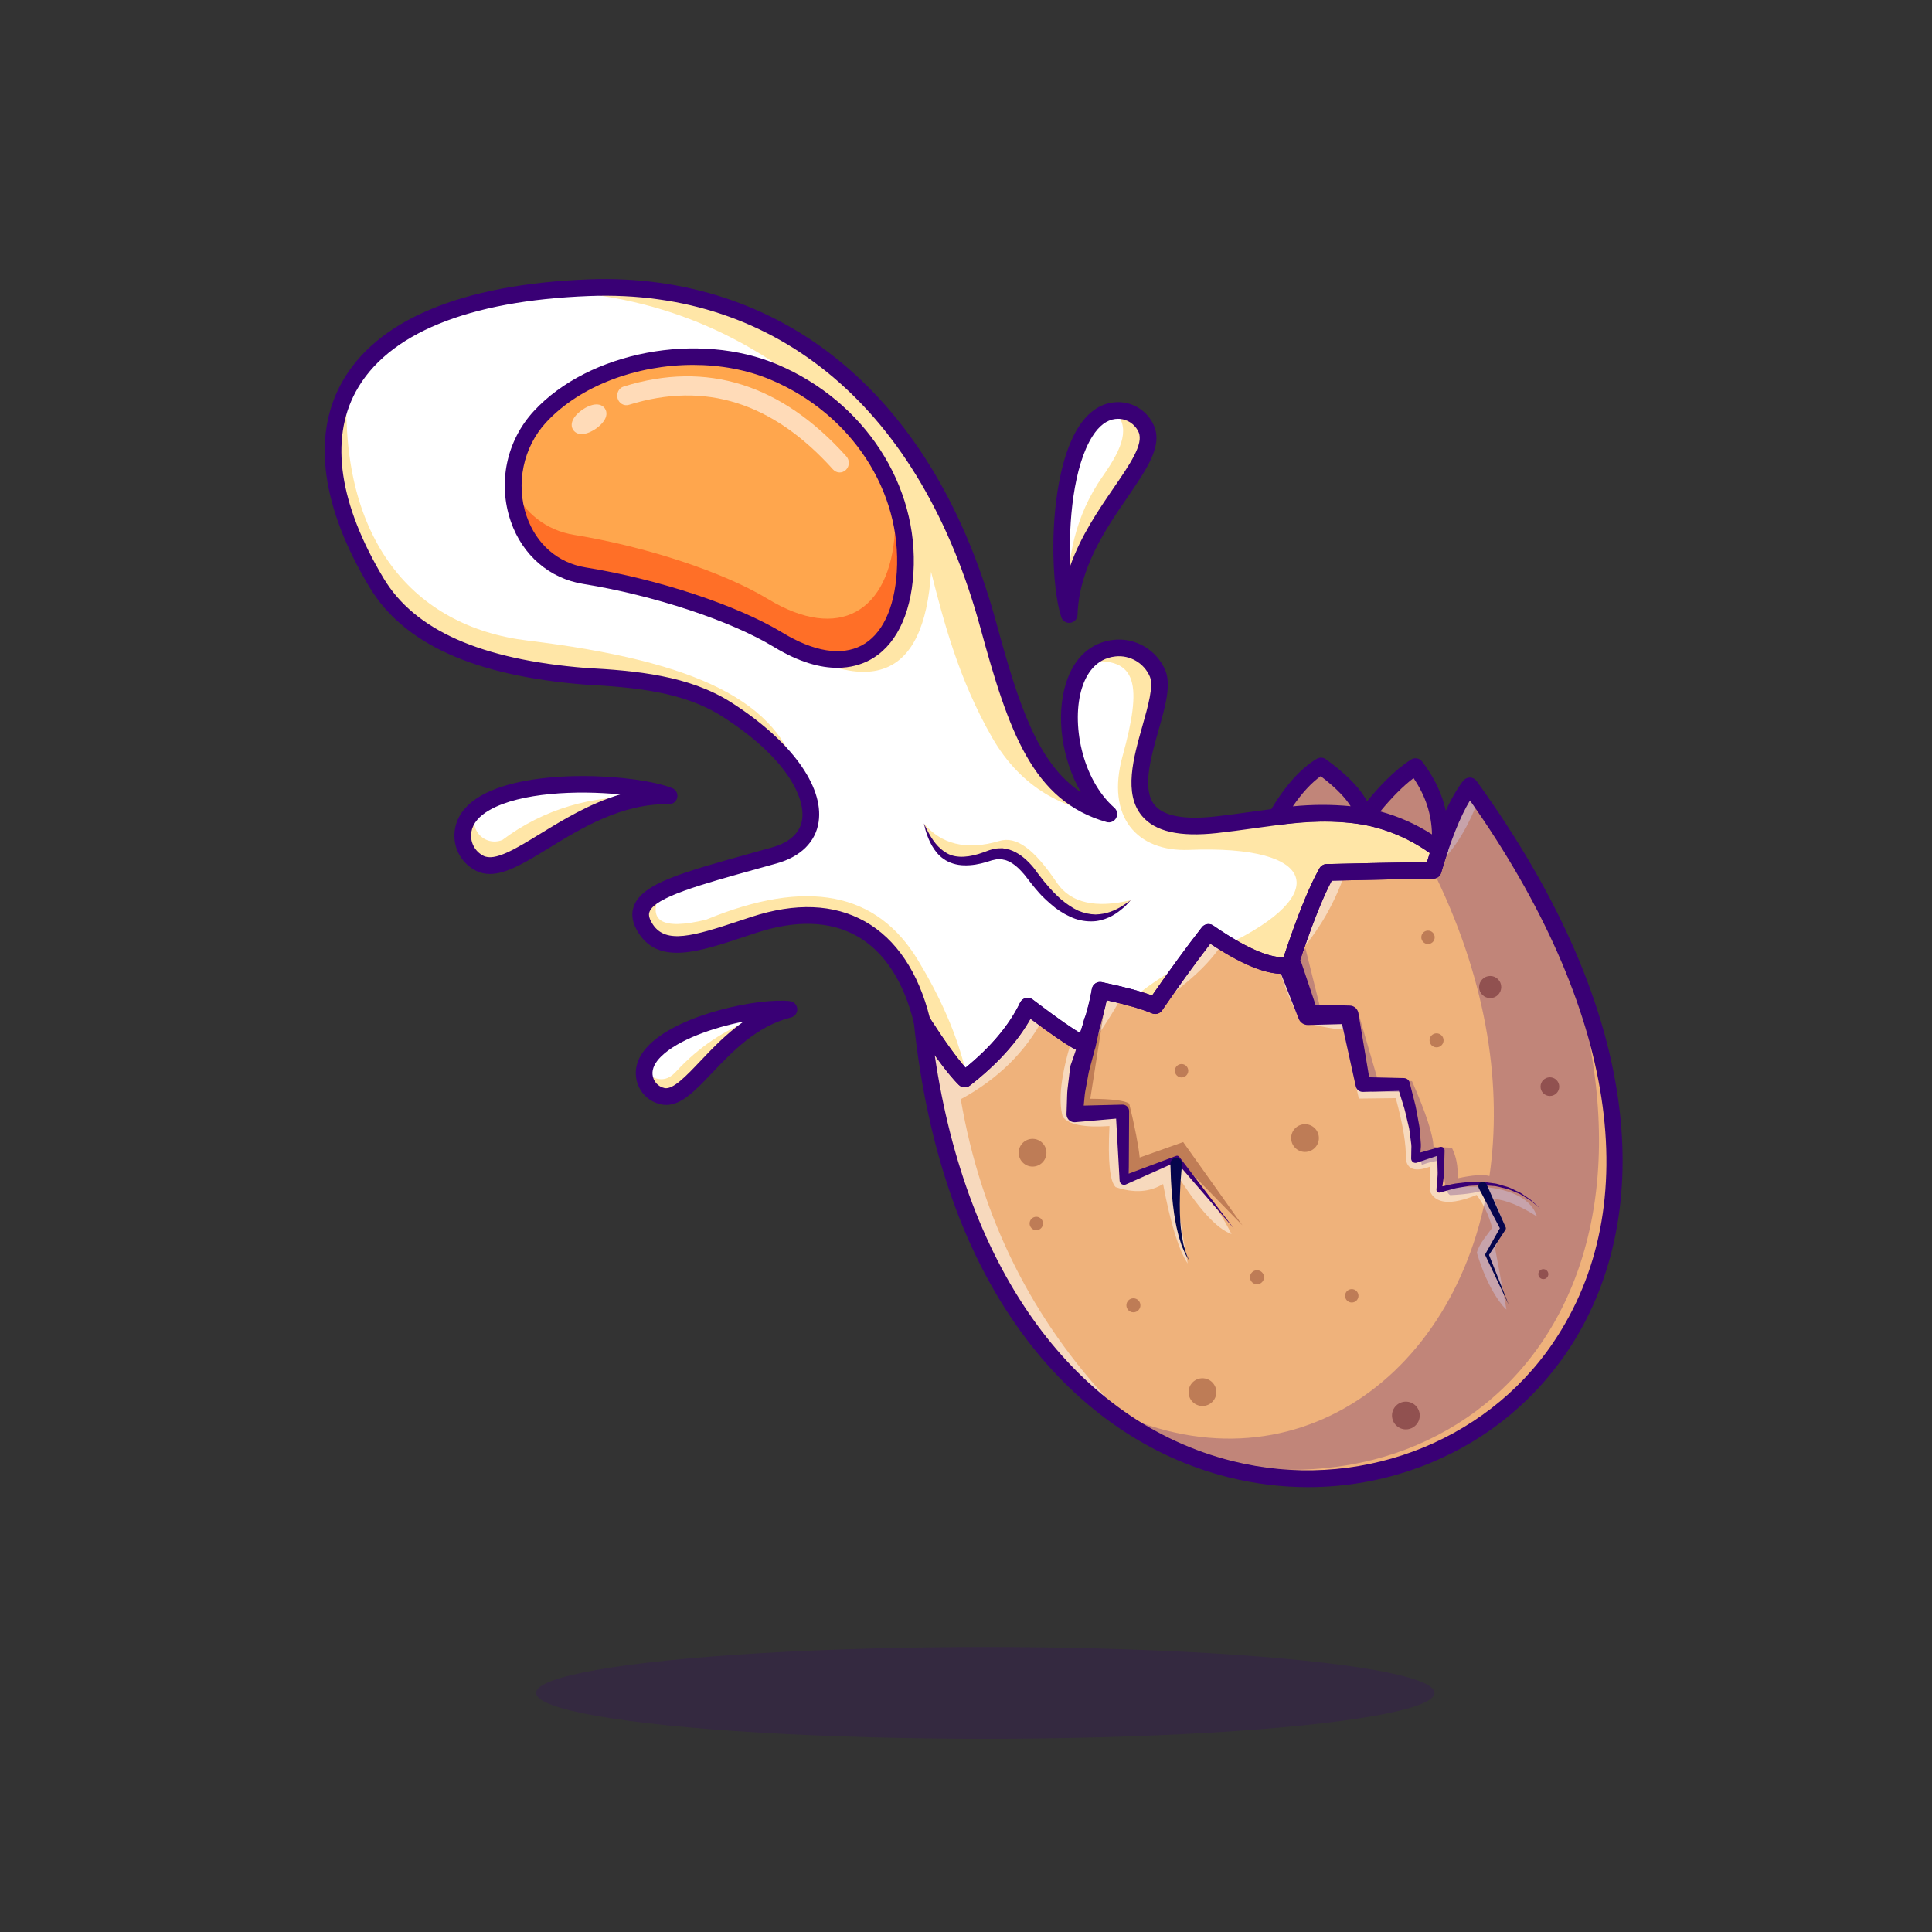 <?xml version="1.0" encoding="utf-8"?>
<!-- Generator: Adobe Illustrator 27.5.0, SVG Export Plug-In . SVG Version: 6.00 Build 0)  -->
<svg version="1.1" id="Layer_1" xmlns="http://www.w3.org/2000/svg" xmlns:xlink="http://www.w3.org/1999/xlink" x="0px" y="0px"
	 viewBox="0 0 4000 4000" style="enable-background:new 0 0 4000 4000;" xml:space="preserve">
<rect x="0" y="0" width="4000" height="4000" fill="#333333" stroke="none"/>
<g>
	<g>
		<!-- <rect style="fill-rule:evenodd;clip-rule:evenodd;fill:#FFCAEC;" width="4000" height="4000"/> -->
	</g>
	<g>
		<g>
			<path style="fill-rule:evenodd;clip-rule:evenodd;fill:#FFFFFF;" d="M1333.819,2226.212c1.896,21.285,17.443,38.869,38.33,43.365
				c59.662,12.902,123.211-145.714,261.243-179.759C1556.076,2081.366,1325.857,2137.586,1333.819,2226.212z"/>
		</g>
		<g>
			<path style="fill-rule:evenodd;clip-rule:evenodd;fill:#FFFFFF;" d="M2306.93,850.336c27.888-3.371,54.699,11.778,66.196,37.371
				c32.851,73.102-153.464,198.068-159.458,384.642C2181.659,1175.363,2190.955,864.339,2306.93,850.336z"/>
		</g>
		<g style="opacity:0.4;">
			<path style="fill-rule:evenodd;clip-rule:evenodd;fill:#FFC022;" d="M2306.93,850.336c27.888-3.371,54.699,11.778,66.196,37.371
				c31.235,69.471-135.505,185.799-157.281,357.339l-4.426,2.412c-3.396-88.159,14.12-179.385,71.651-261.385
				C2326.179,924.586,2340.134,884.007,2306.93,850.336"/>
		</g>
		<g>
			<path style="fill-rule:evenodd;clip-rule:evenodd;fill:#FFFFFF;" d="M958.989,1719.156c-4.779,27.655,8.967,55.215,33.928,68.023
				c71.322,36.572,205.702-143.091,392.346-139.463C1290.032,1610.745,978.962,1604.048,958.989,1719.156z"/>
		</g>
		<g>
			<path style="fill-rule:evenodd;clip-rule:evenodd;fill:#FFFFFF;" d="M2980.446,1759.523
				c-155.149-115.903-302.151-69.402-463.107-51.865c-287,31.283-87.409-233.542-120.658-313.178
				c-14.775-35.381-51.115-56.78-89.212-52.589c-126.513,13.955-118.107,249.442-11.732,343.454
				c-142.503-40.579-191.232-177.091-249.278-390.027c-127.635-468.212-436.739-714.421-826.811-699.694
				c-484.367,18.311-651.834,257.522-440.23,610.552c77.293,128.971,242.018,178.728,432.128,193.973
				c104.572,5.596,209.143,15.242,292.62,68.371c189.451,120.588,228.157,266.372,99.162,302.501
				c-202.775,56.783-313.95,81.556-265.739,153.02c38.893,57.648,119.277,24.749,223.333-9.25
				c184.934-60.411,306.085,24.915,348.184,199.989c37.862,58.773,67.273,98.486,88.205,119.183
				c61.631-47.882,105.066-98.155,130.306-150.816c67.318,51.115,106.797,77.365,118.411,78.698
				c15.127-39.922,25.663-77.106,31.587-111.549c51.374,10.701,89.399,21.308,114.124,31.799
				c38.308-55.917,75.07-106.447,110.309-151.639c76.638,52.848,132.788,75.14,168.473,66.899
				c29.667-90.243,55.143-153.931,76.358-191.069c89.89-2.129,163.344-3.558,220.36-4.309
				C2971.594,1787.037,2975.996,1772.896,2980.446,1759.523z"/>
		</g>
		<g style="opacity:0.4;">
			<path style="fill-rule:evenodd;clip-rule:evenodd;fill:#FFC022;" d="M717.741,809.898
				c-51.769,102.838-33.108,238.132,61.676,396.278c77.293,128.971,242.018,178.728,432.128,193.973
				c104.572,5.596,209.167,15.242,292.62,68.371c71.344,45.403,121.312,94.386,148.989,139.741l0,0
				c-41.608-153.977-204.343-238.858-560.886-282.058C854.135,1297.354,705.659,1116.168,717.741,809.898"/>
		</g>
		<g style="opacity:0.4;">
			<path style="fill-rule:evenodd;clip-rule:evenodd;fill:#FFC022;" d="M1368.591,1845.832
				c-41.025,21.191-53.738,44.514-31.002,78.209c38.869,57.648,119.277,24.749,223.333-9.25
				c184.934-60.411,306.085,24.915,348.184,199.989c37.862,58.773,67.273,98.486,88.205,119.183c2.997-2.34,5.973-4.683,8.876-7.023
				c-1.99-2.132-4.004-4.309-6.16-6.51c-19.295-81.086-54.136-157.492-99.373-232.348c-85.373-141.242-229.96-170.252-438.895-83.92
				C1369.481,1926.404,1338.433,1906.969,1368.591,1845.832"/>
		</g>
		<g style="opacity:0.4;">
			<path style="fill-rule:evenodd;clip-rule:evenodd;fill:#FFC022;" d="M2391.74,2082.093c21.966-32.034,43.413-62.31,64.345-90.852
				C2264.479,2106.818,2374.742,2074.881,2391.74,2082.093 M2980.446,1759.523c-155.149-115.903-302.151-69.402-463.107-51.865
				c-287,31.283-87.409-233.542-120.658-313.178c-14.775-35.381-51.115-56.78-89.212-52.589c-9.061,1.007-17.422,3.184-25.125,6.32
				c-10.771,6.79-21.285,14.096-31.564,22.011l-0.046,0.048c105.929-11.147,113.822,48.515,73.289,195.68
				c-34.256,124.382,28.989,198.023,138.128,193.644c265.621-10.677,295.125,92.42,78.58,195.984
				c57.133,34.63,100.404,48.563,129.791,41.773c29.667-90.243,55.143-153.931,76.358-191.069
				c89.866-2.129,163.344-3.558,220.36-4.309C2971.594,1787.037,2975.996,1772.896,2980.446,1759.523z"/>
		</g>
		<g style="opacity:0.4;">
			<path style="fill-rule:evenodd;clip-rule:evenodd;fill:#FFC022;" d="M958.989,1719.156c-4.779,27.655,8.967,55.215,33.928,68.023
				c64.463,33.038,180.438-110.496,339.919-135.764v-0.021c-104.83-6.745-208.606,24.327-292.526,87.548
				c-19.903,8.454-42.967,0.491-53.457-18.402c-10.42-18.779-5.105-42.358,12.293-54.841
				C977.44,1679.469,962.828,1697.053,958.989,1719.156"/>
		</g>
		<g style="opacity:0.4;">
			<path style="fill-rule:evenodd;clip-rule:evenodd;fill:#FFC022;" d="M1333.819,2226.212c1.896,21.285,17.42,38.869,38.33,43.365
				c48.633,10.514,99.865-92.981,191.959-150.02c-2.834-2.623-5.855-5.27-9.085-7.891
				c-53.107,20.839-107.125,54.462-155.547,107.123c-17.983,19.575-37.582,21.755-65.774,0.775
				C1333.608,2221.765,1333.608,2223.966,1333.819,2226.212"/>
		</g>
		<g style="opacity:0.4;">
			<path style="fill-rule:evenodd;clip-rule:evenodd;fill:#FFC022;" d="M1757.493,877.473
				c77.995,81.978,123.772,191.443,116.443,307.512c-10.49,166.6-116.093,228.744-262.787,139.648
				c-7.354-4.448-15.127-8.898-23.323-13.298c212.049,138.734,325.356,96.259,339.896-127.451
				c25.804,101.692,56.852,221.882,126.513,343.36c59.965,104.55,151.003,150.442,241.503,158.101
				c-142.503-40.579-191.232-177.091-249.278-390.051c-127.635-468.188-436.739-714.397-826.811-699.67
				c-31.636,1.194-61.935,3.326-90.852,6.392c224.505,6.745,422.223,87.363,593.176,241.903
				C1734.43,854.479,1746.301,865.696,1757.493,877.473"/>
		</g>
		<g style="opacity:0.4;">
			<path style="fill-rule:evenodd;clip-rule:evenodd;fill:#FFC022;" d="M2068.774,1741.191
				c-68.747,20.651-121.523,5.62-155.897-36.246c25.03,77.175,67.855,92.254,137.492,65.889
				c33.11-12.526,64.556,9.483,88.603,44.137c70.224,94.41,137.612,110.662,202.192,48.705
				c-70.925,17.093-124.17,6.697-152.996-35.99C2141.08,1757.886,2104.577,1730.442,2068.774,1741.191"/>
		</g>
		<g>
			<path style="fill-rule:evenodd;clip-rule:evenodd;fill:#EFB27B;" d="M2967.239,1801.975
				c23.836-81.719,49.101-140.022,75.794-174.935c1043.194,1445.724-963.488,2111.841-1133.928,487.739
				c37.862,58.773,67.273,98.486,88.205,119.183c61.631-47.882,105.066-98.155,130.306-150.816
				c67.318,51.115,106.797,77.365,118.411,78.698c15.127-39.922,25.663-77.106,31.587-111.549
				c51.374,10.701,89.399,21.308,114.124,31.799c38.308-55.917,75.07-106.447,110.309-151.639
				c76.638,52.848,132.788,75.14,168.473,66.899c29.667-90.243,55.143-153.931,76.358-191.069
				C2836.77,1804.155,2910.224,1802.725,2967.239,1801.975z"/>
		</g>
		<g style="opacity:0.5;">
			<path style="fill-rule:evenodd;clip-rule:evenodd;fill:#FFFFFF;" d="M2672.934,1990.047
				c28.636-86.402,53.292-147.632,73.946-183.763l39.102-0.914h-0.163C2759.875,1879.409,2722.246,1940.944,2672.934,1990.047
				 M2664.223,1998.453h0.024l0,0H2664.223z M2231.908,2156.084l0.187,0.094l0.117,0.07l0.304,0.141l0.304,0.163l0.281,0.166
				l0.166,0.094l0.139,0.046l0.281,0.165l0.283,0.139l0.281,0.141l0.139,0.094l0.141,0.07l0.281,0.142l0.281,0.139l0.283,0.142
				l0.115,0.07l0.142,0.072l0.281,0.115l0.259,0.141l0.257,0.141l0.117,0.046l0.139,0.07l0.259,0.117l0.257,0.117l0.259,0.118
				l0.093,0.045l0.163,0.072l0.235,0.117l0.257,0.115l0.235,0.118l0.093,0.048l0.141,0.045l0.257,0.118l0.468,0.211l0.072,0.024
				l0.374,0.163l0.233,0.094l0.211,0.094l0.072,0.024l0.139,0.07l0.235,0.072l0.211,0.094l0.211,0.069l0.046,0.024l0.165,0.07
				l0.209,0.07l0.189,0.072l0.208,0.07l0.048,0.024l0.163,0.046l0.187,0.069l0.189,0.072l0.187,0.07l0.022,0.024l0.165,0.046
				l0.187,0.048l0.187,0.07l0.187,0.048h0.024l0.141,0.045l0.163,0.048l0.187,0.045l0.163,0.048h0.024l0.141,0.045l0.163,0.048
				l0.165,0.045l0.163,0.024l0,0l0.163,0.024l0.141,0.045l0.163,0.024l0.142,0.024l0,0l0.163,0.024l0.117,0.024l0.142,0.021
				l0.163,0.024c15.127-39.946,25.663-77.13,31.587-111.549c51.374,10.677,89.399,21.284,114.124,31.775l0,0
				c65.657-43.929,111.41-85.958,137.26-126.07l26.811,8.406c-16.623-9.411-34.561-20.745-53.762-33.976
				c-35.239,45.192-72.001,95.722-110.309,151.639c-0.281-0.048-27.324-3.911-74.739-8.922
				c-19.107,33.858-40.51,66.335-64.182,97.383c-2.741-1.218-5.479-2.506-8.243-3.839c-13.439,46.736-17.748,93.216-12.878,139.367
				c0,0,30.698-1.734,92.139-5.198c-2.153,47.861,2.319,94.082,13.418,138.617c24.632-9.975,55.236-22.666,91.811-38.049
				c52.496,46.221,92.701,97.383,120.612,153.509c-30.535-10.84-68.56-52.589-114.081-125.223
				c-3.769,17.889,4.028,79.961,23.392,186.221c-18.474-27.583-35.474-82.446-50.973-164.586
				c-27.701,17.048-60.413,19.201-98.11,6.464c-12.199-11.427-16.508-53.599-12.902-126.513
				c-52.263,3.558-84.529-2.88-96.822-19.364c-9.718-34.374-3.395-87.55,18.918-159.458c-19.036-11.871-38.634-26.835-58.818-44.887
				c-37.184,70.339-94.223,126.396-171.166,168.193c42.008,244.898,147.189,456.175,315.544,633.824
				c-6.977,0.47-13.979,0.726-21.025,0.82c-185.801-146.58-333.481-404.545-374.528-795.672
				c37.862,58.773,67.273,98.486,88.205,119.183c61.631-47.882,105.066-98.155,130.306-150.816
				c50.179,38.097,84.882,62.379,104.104,72.821L2231.908,2156.084z M2968.385,1798.067
				c23.486-79.683,48.376-136.675,74.648-171.027c6.51,9.039,12.365,17.868,18.64,26.835
				C3037.555,1718.431,3006.459,1766.503,2968.385,1798.067z"/>
		</g>
		<g>
			<path style="fill:#390075;" d="M2708.384,3078.961c-55.207,0-110.715-6.836-165.5-20.566
				c-162.702-40.771-307.239-139.697-417.986-286.074c-126.46-167.148-204.839-387.773-232.961-655.742
				c-0.833-7.949,3.899-15.435,11.438-18.086c7.539-2.661,15.915,0.215,20.247,6.934c30.957,48.062,56.248,83.311,75.396,105.112
				c52.778-43.091,90.769-88.403,113.032-134.854c2.244-4.678,6.47-8.101,11.511-9.321c5.042-1.206,10.364-0.103,14.497,3.032
				c56.133,42.622,84.167,61.216,98.052,69.307c11.406-32.417,19.631-63.071,24.492-91.333c0.793-4.619,3.43-8.711,7.302-11.348
				c3.87-2.637,8.65-3.589,13.232-2.627c44.6,9.292,78.877,18.374,104.15,27.617c35.588-51.543,70.254-98.989,103.149-141.172
				c5.623-7.212,15.889-8.774,23.413-3.599c78.452,54.097,121.836,66.465,145.664,65.469
				c28.45-85.498,53.455-147.363,74.377-183.989c3-5.254,8.533-8.55,14.583-8.696c82.485-1.953,152.312-3.34,207.829-4.136
				c23.555-78.037,48.137-133.174,75.02-168.335c3.32-4.336,8.521-6.616,13.953-6.772c5.461,0.073,10.564,2.729,13.76,7.158
				c171.931,238.271,271.668,468.452,296.438,684.15c21.651,188.501-16.143,360.786-109.29,498.218
				c-74.634,110.117-181.028,192.842-307.68,239.224C2863.049,3065.43,2786.021,3078.956,2708.384,3078.961z M1935.259,2184.571
				c65.562,447.52,292.61,759.287,616.018,840.332c254.771,63.838,521.75-34.595,664.324-244.966
				c193.374-285.313,130.442-693.491-172.188-1122.642c-20.576,34.131-40.569,84.263-59.602,149.512
				c-2.124,7.285-8.757,12.329-16.345,12.427c-55.161,0.727-125.852,2.099-210.251,4.077
				c-19.702,37.104-43.32,97.383-70.293,179.433c-1.885,5.737-6.631,10.073-12.517,11.431
				c-38.723,8.936-93.965-10.815-168.621-60.347c-31.921,41.514-65.442,87.871-99.802,138.018
				c-4.644,6.782-13.418,9.351-20.981,6.138c-20.835-8.838-52.327-17.939-93.755-27.109c-6.401,30.415-16.152,62.983-29.075,97.085
				c-2.8,7.388-10.291,11.929-18.11,11.035c-7.304-0.84-20.547-2.354-110.569-69.795c-27.16,48.208-69.319,94.678-125.591,138.394
				c-6.843,5.308-16.57,4.731-22.729-1.357C1971.536,2232.755,1955.034,2212.379,1935.259,2184.571z M2967.239,1801.974h0.049
				H2967.239z"/>
		</g>
		<g style="opacity:0.3;">
			<path style="fill-rule:evenodd;clip-rule:evenodd;fill:#4F0000;" d="M2238.909,2300.345
				c5.925-117.941,21.963-189.475,48.096-214.6c-19.786,126.067-29.691,189.101-29.691,189.101
				c45.895,0.398,72.775,3.841,80.688,10.327c11.684,48.189,18.896,85.301,21.613,111.338
				c60.012-21.306,90.032-31.962,90.032-31.962c81.765,114.875,122.624,172.336,122.624,172.336
				c-90.219-92.185-135.315-138.267-135.315-138.267c-65.985,23.766-98.954,35.639-98.954,35.639
				c-9.435-88.931-14.166-133.373-14.166-133.373C2280.565,2301.352,2252.257,2301.189,2238.909,2300.345"/>
		</g>
		<g style="opacity:0.5;">
			<path style="fill-rule:evenodd;clip-rule:evenodd;fill:#FFFFFF;" d="M2646.59,1998.616c8.804,0.82,16.767,0.374,23.932-1.264
				l0.679-2.084c3.63,18.707,15.993,53.949,37.042,105.742c28.708-2.551,57.696-0.024,86.965,7.634
				c4.565,23.531,13.041,67.107,25.406,130.75c-5.34,11.404,23.109,13.324,85.325,5.759c11.543,26.694,19.832,77.811,24.819,153.3
				c0,0,15.664-3.886,46.947-11.684c4.987,24.891,7.984,49.803,8.991,74.766c15.36-3.748,43.341-5.222,83.92-4.402
				c62.801,5.901,100.006,26.459,111.597,61.674c-33.928-22.081-63.806-34.326-89.586-36.738c0,0,7.212,17.35,21.682,52.028
				c0,0-6.323,16.743-18.92,50.225c0,0,7.867,42.265,23.555,126.818c-3.676-1.616-37.464-37.323-61.3-117.45
				c4.613-19.107,22.454-37.63,31.633-51.654c-6.414-25.125-17.069-47.837-31.962-68.093c-53.527,21.8-86.028,18.779-97.453-9.037
				c1.499-10.279,1.921-26.857,1.288-49.688c-31.4,11.802-48.307,6.112-50.671-17.093c1.194-27.511-5.69-69.028-20.651-124.569
				c0,0-25.476,0.329-76.475,0.962c0,0-10.84-47.861-32.571-143.606c-13.159,0.865-41.984-4.309-86.495-15.501
				c-20.606-35.942-36.505-74.881-47.698-116.771V1998.616z"/>
		</g>
		<g>
			<path style="fill:#390075;" d="M1997.314,2251.226c-4.411,0-8.801-1.685-12.143-4.99
				c-22.092-21.846-51.719-61.787-90.579-122.109c-1.05-1.631-1.816-3.428-2.271-5.313
				c-20.854-86.724-61.885-149.331-118.657-181.05c-55.686-31.118-125.456-33.32-207.383-6.563
				c-8.394,2.739-16.633,5.479-24.709,8.159c-94.028,31.206-175.225,58.169-218.296-5.669
				c-13.838-20.513-17.539-39.912-10.996-57.661c17.261-46.826,98.782-69.478,246.775-110.596
				c12.778-3.55,25.991-7.222,39.617-11.04c25.454-7.129,56.885-22.954,62.048-57.866c6.731-45.488-32.661-128.686-165.825-213.442
				c-79.983-50.908-180.107-60.127-284.273-65.698c-229.704-18.413-375.447-84.59-446.013-202.334
				c-98.352-164.092-118.591-309.419-58.528-420.273c71.292-131.587,248.655-206.416,512.915-216.406
				c197.8-7.412,378.848,52.256,523.518,172.729c148.921,124.009,256.787,305.581,320.601,539.673
				c45.854,168.218,85.569,290.439,174.695,349.458c-38.811-67.163-52.756-156.563-30.566-226.567
				c16.541-52.183,51.462-83.765,98.333-88.936c45.417-5.005,89.436,20.952,107.036,63.1c12.607,30.195,0.271,73.745-14.014,124.18
				c-16.345,57.705-34.871,123.115-7.656,155.313c18.865,22.329,60.755,30.112,124.526,23.169
				c25.332-2.759,50.728-6.299,75.286-9.727c135.684-18.921,263.853-36.802,400.024,64.927c5.959,4.448,8.398,12.222,6.048,19.277
				c-4.378,13.159-8.758,27.231-13.015,41.836c-2.124,7.285-8.757,12.329-16.345,12.427c-55.161,0.727-125.852,2.099-210.251,4.077
				c-19.702,37.104-43.32,97.383-70.293,179.433c-1.885,5.737-6.631,10.073-12.517,11.431c-38.698,8.94-93.96-10.815-168.621-60.347
				c-31.921,41.514-65.442,87.871-99.802,138.018c-4.641,6.777-13.418,9.351-20.981,6.138
				c-20.835-8.838-52.327-17.939-93.755-27.109c-6.401,30.415-16.152,62.983-29.075,97.085c-2.798,7.388-10.276,11.895-18.11,11.035
				c-7.304-0.84-20.547-2.354-110.569-69.795c-27.163,48.208-69.319,94.678-125.591,138.394
				C2004.771,2250.025,2001.035,2251.226,1997.314,2251.226z M1925.191,2107.862c30.244,46.816,55.002,81.245,73.826,102.676
				c52.778-43.091,90.769-88.403,113.035-134.854c2.241-4.678,6.468-8.101,11.509-9.321c5.042-1.206,10.364-0.103,14.497,3.032
				c56.133,42.622,84.165,61.216,98.052,69.307c11.406-32.417,19.631-63.071,24.492-91.333c0.793-4.619,3.43-8.711,7.302-11.348
				c3.87-2.637,8.65-3.589,13.232-2.627c44.6,9.292,78.877,18.374,104.15,27.617c35.588-51.543,70.254-98.989,103.149-141.172
				c5.623-7.212,15.889-8.774,23.413-3.599c78.455,54.097,121.836,66.465,145.664,65.469
				c28.45-85.498,53.457-147.363,74.377-183.989c3-5.254,8.533-8.55,14.583-8.696c82.485-1.953,152.312-3.34,207.832-4.136
				c1.929-6.387,3.875-12.651,5.83-18.765c-121.297-85.098-239.58-68.604-364.612-51.157c-24.81,3.457-50.466,7.036-76.313,9.854
				c-76.936,8.374-127.524-3.13-154.636-35.205c-39.07-46.226-17.886-121.021,0.806-187.012
				c11.472-40.508,23.337-82.392,15.374-101.47c-11.741-28.11-41.116-45.425-71.396-42.085c-41.604,4.59-60.596,37.91-69.199,65.054
				c-22.61,71.328-1.079,188.13,67.014,248.31c6.04,5.337,7.581,14.146,3.711,21.221c-3.867,7.07-12.114,10.542-19.873,8.315
				c-152.915-43.545-202.702-187.475-261.203-402.09C1906.76,848.492,1611.646,598.077,1220.3,612.877
				c-251.389,9.502-418.706,78.091-483.862,198.35c-53.926,99.531-33.943,233.037,57.786,386.074
				c64.419,107.49,201.377,168.213,418.701,185.64c104.138,5.566,213.535,15.659,300.51,71.016
				c122.937,78.252,192.461,173.135,181.441,247.627c-6.143,41.524-37.002,72.09-86.892,86.065
				c-13.65,3.818-26.885,7.5-39.685,11.055c-118.711,32.983-212.478,59.038-223.623,89.272c-0.925,2.51-3.743,10.151,7.224,26.411
				c27.104,40.176,82.761,24.092,178.794-7.793c8.128-2.7,16.419-5.454,24.866-8.213c91.458-29.868,170.505-26.763,234.946,9.243
				C1855.256,1943.8,1901.79,2013.009,1925.191,2107.862z"/>
		</g>
		<g>
			<path style="fill:#390075;" d="M2213.657,1289.615c-7.349,0-14.021-4.702-16.382-11.855
				c-25.085-76.001-27.383-294.268,35.408-393.11c19.512-30.713,43.794-48.022,72.178-51.45
				c35.547-4.302,69.331,14.761,84.011,47.432c18.823,41.885-13.491,89.004-54.407,148.662
				c-44.739,65.234-100.42,146.421-103.54,243.613c-0.271,8.364-6.504,15.332-14.79,16.528
				C2215.305,1289.557,2214.478,1289.615,2213.657,1289.615z M2314.741,867.13c-1.899,0-3.813,0.112-5.74,0.347c0,0-0.003,0-0.005,0
				c-17.607,2.124-33.477,14.131-47.17,35.689c-39.151,61.631-50.218,178.696-45.84,267.944
				c21.975-62.148,58.547-115.479,90.005-161.348c33.411-48.711,62.263-90.781,51.387-114.98
				C2349.722,877.74,2333.042,867.13,2314.741,867.13z M2306.929,850.338h0.049H2306.929z"/>
		</g>
		<g>
			<path style="fill:#390075;" d="M1014.304,1809.459c-10.205,0-19.939-2.139-29.265-6.919
				c-31.853-16.343-49.158-51.035-43.062-86.323c0-0.005,0.003-0.01,0.003-0.01c4.888-28.179,23.438-51.543,55.134-69.453
				c101.958-57.617,319.802-44.092,394.397-15.132c7.805,3.032,12.31,11.226,10.688,19.438c-1.599,8.101-8.706,13.921-16.931,13.921
				c-0.115,0-0.227-0.005-0.339-0.005c-97.434-1.787-181.182,49.546-248.628,90.874
				C1088.699,1785.02,1048.814,1809.459,1014.304,1809.459z M976.001,1722.095c-3.513,20.327,6.453,40.313,24.797,49.722
				c23.599,12.124,67.1-14.546,117.463-45.405c47.422-29.058,102.568-62.842,165.767-81.592
				c-88.909-8.97-206.353-3.935-269.929,31.992C991.858,1689.381,979.038,1704.615,976.001,1722.095L976.001,1722.095z"/>
		</g>
		<g>
			<path style="fill:#390075;" d="M1379.514,2287.642c-3.623,0-7.288-0.386-11.016-1.191c-28.435-6.118-49.292-29.712-51.875-58.706
				c-2.061-22.969,7.393-44.912,28.093-65.22c65.562-64.307,227.683-96.748,290.552-89.868c8.325,0.913,14.795,7.661,15.352,16.016
				c0.554,8.354-4.963,15.903-13.093,17.91c-70.732,17.441-121.919,71.309-163.047,114.585
				C1439.607,2257.867,1411.309,2287.637,1379.514,2287.642z M1539.419,2115.103c-62.637,12.383-135.102,37.329-170.525,72.07
				c-12.959,12.715-18.974,25.327-17.881,37.495c0,0,0,0.005,0,0.01c1.233,13.838,11.187,25.098,24.766,28.018
				c17.49,3.789,44.788-24.917,73.672-55.313C1474.92,2170.582,1503.972,2140.01,1539.419,2115.103z"/>
		</g>
		<g>
			<path style="fill-rule:evenodd;clip-rule:evenodd;fill:#BE7C56;" d="M2489.545,2853.529c15.878,0,28.732,12.854,28.732,28.729
				c0,15.854-12.854,28.708-28.732,28.708c-15.851,0-28.706-12.854-28.706-28.708
				C2460.839,2866.383,2473.694,2853.529,2489.545,2853.529"/>
		</g>
		<g>
			<path style="fill-rule:evenodd;clip-rule:evenodd;fill:#AF6C44;" d="M2910.692,2901.951c15.851,0,28.729,12.856,28.729,28.708
				c0,15.875-12.878,28.729-28.729,28.729c-15.851,0-28.729-12.854-28.729-28.729
				C2881.962,2914.808,2894.841,2901.951,2910.692,2901.951"/>
		</g>
		<g>
			<path style="fill-rule:evenodd;clip-rule:evenodd;fill:#BE7C56;" d="M2701.898,2327.53c15.851,0,28.708,12.854,28.708,28.729
				c0,15.854-12.857,28.708-28.708,28.708c-15.851,0-28.732-12.854-28.732-28.708
				C2673.167,2340.385,2686.047,2327.53,2701.898,2327.53"/>
		</g>
		<g>
			<path style="fill-rule:evenodd;clip-rule:evenodd;fill:#AF6C44;" d="M3208.86,2230.404c10.701,0,19.366,8.663,19.366,19.364
				c0,10.677-8.665,19.364-19.366,19.364c-10.677,0-19.364-8.687-19.364-19.364
				C3189.496,2239.067,3198.183,2230.404,3208.86,2230.404"/>
		</g>
		<g>
			<path style="fill-rule:evenodd;clip-rule:evenodd;fill:#BE7C56;" d="M2137.802,2357.852c15.875,0,28.732,12.878,28.732,28.732
				c0,15.875-12.857,28.729-28.732,28.729c-15.851,0-28.706-12.854-28.706-28.729
				C2109.097,2370.73,2121.951,2357.852,2137.802,2357.852"/>
		</g>
		<g>
			<path style="fill-rule:evenodd;clip-rule:evenodd;fill:#BE7C56;" d="M2145.554,2519.206c7.656,0,13.885,6.229,13.885,13.885
				c0,7.658-6.229,13.885-13.885,13.885c-7.658,0-13.885-6.227-13.885-13.885
				C2131.669,2525.435,2137.896,2519.206,2145.554,2519.206"/>
		</g>
		<g>
			<path style="fill-rule:evenodd;clip-rule:evenodd;fill:#BE7C56;" d="M2956.514,1926.733c7.658,0,13.864,6.205,13.864,13.885
				c0,7.656-6.205,13.861-13.864,13.861c-7.656,0-13.885-6.205-13.885-13.861
				C2942.629,1932.938,2948.858,1926.733,2956.514,1926.733"/>
		</g>
		<g>
			<path style="fill-rule:evenodd;clip-rule:evenodd;fill:#BE7C56;" d="M2446.297,2202.962c7.68,0,13.885,6.227,13.885,13.885
				c0,7.656-6.206,13.861-13.885,13.861c-7.656,0-13.861-6.205-13.861-13.861
				C2432.436,2209.189,2438.641,2202.962,2446.297,2202.962"/>
		</g>
		<g>
			<path style="fill-rule:evenodd;clip-rule:evenodd;fill:#BE7C56;" d="M2798.721,2668.97c7.656,0,13.861,6.205,13.861,13.861
				c0,7.658-6.205,13.885-13.861,13.885c-7.68,0-13.885-6.227-13.885-13.885C2784.835,2675.175,2791.041,2668.97,2798.721,2668.97"
				/>
		</g>
		<g>
			<path style="fill-rule:evenodd;clip-rule:evenodd;fill:#AF6C44;" d="M3195.303,2627.619c5.714,0,10.351,4.637,10.351,10.351
				c0,5.735-4.637,10.373-10.351,10.373c-5.714,0-10.349-4.637-10.349-10.373
				C3184.954,2632.256,3189.589,2627.619,3195.303,2627.619"/>
		</g>
		<g>
			<path style="fill-rule:evenodd;clip-rule:evenodd;fill:#AF6C44;" d="M3085.274,2020.651c12.646,0,22.901,10.255,22.901,22.898
				c0,12.646-10.255,22.925-22.901,22.925c-12.667,0-22.922-10.279-22.922-22.925
				C3062.352,2030.906,3072.607,2020.651,3085.274,2020.651"/>
		</g>
		<g>
			<path style="fill-rule:evenodd;clip-rule:evenodd;fill:#BE7C56;" d="M2346.595,2688.008c8.008,0,14.518,6.486,14.518,14.516
				c0,8.009-6.51,14.518-14.518,14.518c-8.03,0-14.516-6.51-14.516-14.518C2332.08,2694.493,2338.565,2688.008,2346.595,2688.008"/>
		</g>
		<g>
			<path style="fill-rule:evenodd;clip-rule:evenodd;fill:#BE7C56;" d="M2602.501,2629.889c8.008,0,14.516,6.51,14.516,14.542
				c0,8.008-6.508,14.518-14.516,14.518c-8.032,0-14.542-6.51-14.542-14.518C2587.959,2636.399,2594.469,2629.889,2602.501,2629.889
				"/>
		</g>
		<g>
			<path style="fill-rule:evenodd;clip-rule:evenodd;fill:#BE7C56;" d="M2974.241,2139.389c8.03,0,14.518,6.51,14.518,14.518
				c0,8.03-6.489,14.516-14.518,14.516c-8.008,0-14.518-6.486-14.518-14.516C2959.723,2145.898,2966.232,2139.389,2974.241,2139.389
				"/>
		</g>
		<g style="opacity:0.25;">
			<path style="fill-rule:evenodd;clip-rule:evenodd;fill:#390075;" d="M2973.953,1817.32
				c23.836-81.719,49.101-140.046,75.794-174.935c79.518,110.192,141.053,215.749,187.298,316.199
				c278.408,806.421-283.276,1251.262-859.572,1026.148c-42.358-24.469-83.45-53.807-122.506-88.648
				c383.071,217.971,750.643-20.325,824.447-434.869c-14.494,7.001-40.109,11.403-76.871,13.207
				c-9.881-5.057-14.096-29.339-12.622-72.891c-17.772,1.709-33.203,5.174-46.314,10.373
				c-14.401-86.613-24.728-137.097-30.955-151.404c-47.746,0.117-71.605,0.189-71.605,0.189
				c-19.925-42.243-34.772-90.384-44.535-144.45c-54.347,0.094-81.556,0.117-81.556,0.117
				c-25.147-69.097-37.721-103.658-37.721-103.658c16.906-33.367,25.358-50.038,25.358-50.038
				c21.098,84.762,31.633,127.144,31.633,127.144c51.422,2.786,77.13,4.191,77.13,4.191
				c27.116,93.379,40.672,140.046,40.672,140.046c47.535,2.81,71.301,4.191,71.301,4.191
				c29.034,66.124,43.878,111.503,44.535,136.183c25.382,1.288,38.097,1.945,38.097,1.945c9.318,18.357,13.204,39.454,11.612,63.244
				c31.47-6.862,53.505-8.454,66.124-4.707C3110.136,2253.196,3080.961,2039.884,2973.953,1817.32"/>
		</g>
		<g>
			<g>
				<path style="fill:#390075;" d="M1912.877,1704.944c0,0,3.323,7.773,10.301,20.347c6.721,12.293,18.172,30.698,37.958,41.632
					c19.88,10.981,47.557,7.891,75.348-2.364l11.756-4.333l11.473-3.23c4.987-0.54,10.536-0.75,15.852-0.796
					c4.87,0.724,9.6,1.873,14.425,2.925c18.637,6.088,33.108,18.474,45.027,31.635c5.97,6.182,11.334,14.799,15.736,20.136
					c5.057,6.44,9.998,13.394,15.101,19.014c9.835,11.941,20.771,23.088,31.753,32.875c11.401,9.224,22.946,17.28,34.935,22.783
					c12.082,5.011,24.188,7.563,35.661,7.773c11.427-0.281,22.081-2.436,31.214-5.759c9.13-3.326,16.882-7.33,22.876-11.193
					c12.245-7.471,18.873-12.715,18.873-12.715s-1.405,1.544-4.028,4.426c-2.741,2.786-6.251,7.493-12.082,12.034
					c-10.981,9.389-28.895,23.299-55.963,26.95c-13.346,1.453-28.31,0.117-43.012-4.822c-14.518-5.177-28.59-13.183-41.728-23.042
					c-12.643-10.372-25.289-21.213-36.27-34.467c-5.946-6.438-10.607-12.854-15.875-19.316c-6.088-7.399-9.507-12.996-15.079-18.757
					c-9.927-11.449-21.706-21.33-34.326-25.569l-9.413-2.129c-2.762,0.115-5.292-0.189-8.265-0.398l-11.615,2.645l-10.466,3.326
					c-15.525,4.752-31.518,7.563-47.134,7.071c-15.573-0.304-30.698-5.057-41.939-13.02c-11.449-7.773-18.707-17.959-24.047-26.95
					c-5.246-9.155-8.663-17.491-11.005-24.517c-2.623-6.953-3.724-12.574-4.635-16.367
					C1913.369,1706.98,1912.877,1704.944,1912.877,1704.944z"/>
			</g>
		</g>
		<g>
			<path style="fill-rule:evenodd;clip-rule:evenodd;fill:#EFB27B;" d="M2827.17,1690.661
				c55.658,10.701,106.749,33.647,153.276,68.862c7.071-62.542-9.555-120.001-49.805-172.336
				C2899.358,1607.161,2864.89,1641.652,2827.17,1690.661z"/>
		</g>
		<g>
			<path style="fill:#390075;" d="M2980.449,1776.788c-3.701,0-7.371-1.191-10.42-3.501
				c-44.167-33.428-93.328-55.522-146.118-65.674c-5.884-1.133-10.759-5.23-12.883-10.83c-2.124-5.605-1.191-11.904,2.461-16.65
				c39.338-51.113,74.619-86.274,107.861-107.495c7.546-4.814,17.52-3.066,22.974,4.024c42.908,55.791,60.833,117.964,53.276,184.8
				c-0.696,6.167-4.646,11.479-10.349,13.926C2985.066,1776.324,2982.752,1776.788,2980.449,1776.788z M2857.72,1679.996
				c37.727,10.176,73.552,26.089,107.039,47.549c-0.744-41.479-13.35-79.922-38.157-116.494
				C2905.374,1627.105,2882.307,1650.196,2857.72,1679.996z"/>
		</g>
		<g>
			<path style="fill-rule:evenodd;clip-rule:evenodd;fill:#EFB27B;" d="M2823.213,1689.935
				c-58.586-8.804-118.785-8.382-180.579,1.264c29.715-51.163,60.482-86.26,92.326-105.298
				C2788.324,1624.724,2817.732,1659.402,2823.213,1689.935z"/>
		</g>
		<g style="opacity:0.25;">
			<path style="fill-rule:evenodd;clip-rule:evenodd;fill:#390075;" d="M2827.17,1690.661
				c55.658,10.701,106.749,33.647,153.276,68.862c7.071-62.542-9.555-120.001-49.805-172.336
				C2899.358,1607.161,2864.89,1641.652,2827.17,1690.661z"/>
		</g>
		<g style="opacity:0.25;">
			<path style="fill-rule:evenodd;clip-rule:evenodd;fill:#390075;" d="M2823.213,1689.935
				c-58.586-8.804-118.785-8.382-180.579,1.264c29.715-51.163,60.482-86.26,92.326-105.298
				C2788.324,1624.724,2817.732,1659.402,2823.213,1689.935z"/>
		</g>
		<g>
			<path style="fill:#390075;" d="M2642.632,1708.463c-5.642,0-11.001-2.773-14.248-7.519c-3.757-5.498-4.021-12.661-0.679-18.418
				c31.064-53.486,64.17-90.981,98.396-111.445c5.94-3.55,13.425-3.203,19.016,0.859c57.625,41.924,88.728,79.521,95.088,114.941
				c0.984,5.479-0.735,11.094-4.612,15.083c-3.879,3.989-9.431,5.879-14.946,5.039c-56.57-8.496-115.569-8.081-175.352,1.25
				C2644.407,1708.394,2643.516,1708.463,2642.632,1708.463z M2734.338,1606.949c-19.39,13.906-38.687,34.834-57.649,62.51
				c40.491-3.989,80.53-4.077,119.666-0.244C2786.472,1653.209,2767.966,1632.554,2734.338,1606.949z"/>
		</g>
		<g>
			<g>
				<path style="fill:#390075;" d="M2693.046,1989.157l35.124,104.596l-19.927-13.909l85.419,2.038l0.961,0.022
					c8.967,0.211,16.297,6.838,17.724,15.362l24.399,145.196l-15.031-12.363l84.153,1.921l1.007,0.024
					c5.62,0.115,10.255,4.026,11.591,9.224l9.787,38.426c3.654,12.643,5.385,26.013,7.939,39.032
					c1.007,6.627,2.81,12.948,3.16,19.762l1.64,20.184c0.703,6.697,1.194,13.418,0.326,20.443l-1.499,20.745l-11.754-10.162
					l52.73-14.823l0.585-0.163c3.983-1.125,8.102,1.194,9.202,5.15c0.211,0.727,0.304,1.475,0.281,2.201l-1.005,41.164
					c0.115,13.629-3.186,27.864-4.661,41.632l-7.212-6.742l27.842-6.299c9.248-2.156,18.897-2.553,28.286-3.887
					c9.389-1.664,19.035-0.609,28.519-0.914c9.531-0.585,18.966,1.71,28.379,2.738c9.531,0.633,18.429,4.661,27.608,6.908
					c9.178,2.436,17.35,7.634,26.013,11.31c4.378,1.779,7.939,5.081,11.967,7.541l11.66,7.937
					c7.119,6.135,13.861,12.715,20.769,19.014c-7.236-5.97-14.259-12.176-21.613-17.865l-11.965-7.282
					c-4.074-2.225-7.704-5.27-12.13-6.814c-8.732-3.163-16.904-7.845-25.989-9.742c-9.109-1.731-17.796-5.244-27.14-5.362
					c-9.224-0.515-18.333-2.294-27.583-1.242c-9.203,0.774-18.451,0.166-27.535,2.273c-9.061,1.779-18.24,2.599-27.137,5.15
					l-26.67,7.447c-3.045,0.866-6.184-0.914-7.049-3.958c-0.163-0.609-0.235-1.194-0.211-1.779l0.048-1.007
					c0.631-13.276,3.115-25.874,2.319-39.454l-1.055-40.298l10.068,7.188l-51.911,17.491c-4.683,1.571-9.763-0.935-11.334-5.618
					c-0.326-0.985-0.491-1.992-0.468-2.951l0.024-1.592l0.305-18.311c0.515-5.994-0.281-12.221-1.266-18.498l-2.482-18.661
					c-0.585-6.205-2.693-12.432-3.956-18.637c-3.115-12.387-5.316-24.867-9.555-37.09l-11.38-36.786l12.576,9.227l-84.131,2.34
					c-7.212,0.211-13.372-4.798-14.871-11.588l-0.163-0.774l-31.751-143.746l18.686,15.384l-85.418,2.271
					c-8.804,0.235-16.46-5.126-19.53-12.878l-0.398-1.052l-40.368-102.699c1.404-2.969,5.597-10.798,14.771-15.647
					C2676.942,1982.407,2691.114,1988.314,2693.046,1989.157z"/>
			</g>
		</g>
		<g>
			<g>
				<path style="fill:#05064D;" d="M3078.04,2452.403l39.102,88.087l0.142,0.353c0.796,1.731,0.561,3.7-0.398,5.198l-35.028,53.62
					l0.232-3.395l41.61,105.156l-48.446-102.207c-0.491-1.053-0.422-2.223,0.118-3.184l0.115-0.211l31.425-55.821l-0.259,5.551
					l-44.816-85.325c-2.295-4.402-0.609-9.835,3.793-12.154c4.402-2.295,9.835-0.609,12.151,3.793
					C3077.853,2452.029,3077.947,2452.216,3078.04,2452.403z"/>
			</g>
		</g>
		<g>
			<g>
				<path style="fill:#390075;" d="M2277.693,2123.933c-3.218,14.838-6.436,29.676-9.654,44.513
					c-2.599,7.68-4.122,15.034-6.277,22.596l-6.016,22.526c-2.156,7.493-3.045,15.384-4.637,23.085l-4.284,23.229
					c-1.357,7.75-1.662,15.595-2.554,23.392l-2.271,23.486l-17.911-17.235l98.975-2.506l0.842-0.021
					c7.448-0.19,13.628,5.69,13.816,13.111v0.422l-0.796,142.762l-13.041-8.524l110.87-41.49l0.35-0.141
					c2.343-0.866,4.894-0.046,6.347,1.827l112.885,148.289l-121.876-140.983l6.697,1.709l-108.108,48.304
					c-4.658,2.083-10.14-0.024-12.223-4.683c-0.468-1.052-0.724-2.132-0.772-3.208l-0.048-0.633l-8.054-142.527l14.657,13.511
					l-98.601,8.639c-9.085,0.796-17.069-5.922-17.865-14.986l-0.07-1.896l0.024-0.35l0.842-25.24
					c0.422-8.385,0.281-16.882,1.17-25.243l3.021-25.03c1.194-8.337,1.64-16.743,3.443-25.054
					c2.631-7.556,5.261-15.112,7.892-22.668c1.722-4.84,3.408-9.877,5.035-15.106c1.19-3.824,2.295-7.58,3.322-11.26
					c3.928-15.668,7.856-31.336,11.784-47.005c4.179-12.713,15.806-19.146,23.597-16.988
					C2277.025,2095.003,2284.377,2109.418,2277.693,2123.933z"/>
			</g>
		</g>
		<g>
			<g>
				<g>
					<path style="fill:#05064D;" d="M2447.187,2410.35c0,0-1.053,12.785-2.645,31.961c-1.242,18.92-2.436,44.161-1.686,69.567
						c0.444,12.667,1.17,25.334,2.762,37.088c0.491,5.973,1.547,11.591,2.623,16.93c1.17,5.292,1.661,10.536,3.254,15.01
						c2.599,9.155,4.917,16.81,7.517,21.752c2.271,5.15,3.558,8.078,3.558,8.078s-1.638-2.762-4.472-7.586
						c-3.208-4.731-6.438-12.082-10.162-21.073c-2.156-4.426-3.256-9.552-5.081-14.823c-1.734-5.313-3.513-10.934-4.683-16.882
						c-3.045-11.823-5.292-24.586-7.26-37.416c-3.793-25.617-5.596-51.654-6.603-71.112c-0.655-19.249-1.101-32.055-1.101-32.055
						c-0.233-6.627,4.942-12.2,11.569-12.435c6.625-0.235,12.2,4.942,12.432,11.567
						C2447.235,2409.391,2447.211,2409.904,2447.187,2410.35z"/>
				</g>
			</g>
		</g>
		<g>
			<path style="fill:#FFA64D;" d="M1611.149,1324.633c146.695,89.097,252.297,26.953,262.811-139.648
				c11.31-179.642-104.571-343.478-270.141-414.05c-165.545-70.574-381.925-20.419-485.772,91.787
				c-103.821,112.206-55.68,305.311,92,329.146C1357.749,1215.729,1519.079,1268.718,1611.149,1324.633z"/>
		</g>
		<g>
			<path style="fill:#FF6F27;" d="M1850.039,1024.631c3.369,24.849,4.441,50.23,2.821,75.954
				c-10.514,166.6-116.117,228.744-262.811,139.648c-92.07-55.915-253.4-108.905-401.102-132.764
				c-59.197-9.555-102.351-46.337-126.184-94.175c3.061,84.782,56.205,163.874,147.284,178.574
				c147.702,23.86,309.032,76.849,401.102,132.764c146.695,89.097,252.297,26.953,262.811-139.648
				C1877.47,1129.237,1868.711,1075.02,1850.039,1024.631z"/>
		</g>
		<g>
			<path style="fill:#390075;" d="M1733.594,1382.662c-34.602,0.005-78.171-10.938-131.406-43.271l0,0
				c-89.475-54.346-248.171-106.777-394.895-130.479c-69.719-11.25-125.684-59.556-149.705-129.204
				c-27.437-79.565-9.126-167.202,47.788-228.711c113.923-123.096,340.557-166.138,505.212-95.942
				c179.258,76.411,292.021,249.624,280.601,431.016c-5.605,88.828-38.14,153.115-91.606,181.016
				C1783.062,1375.709,1761.174,1382.662,1733.594,1382.662z M1435.027,755.499c-115.945,0-233.762,42.725-304.309,118.95
				c-47.525,51.362-63.418,127.51-40.488,193.999c20.098,58.276,64.771,97.051,122.568,106.382
				c150.703,24.341,314.39,78.613,407.315,135.049l0,0c64.841,39.38,121.377,48.574,163.496,26.597
				c42.339-22.095,68.306-76.279,73.122-152.578c10.503-166.821-93.855-326.397-259.683-397.085
				C1547.246,765.582,1491.355,755.499,1435.027,755.499z"/>
		</g>
		<g style="opacity:0.6;">
			<path style="fill:#FFFFFF;" d="M1227.203,838.283c9.929-2.295,18.616-0.47,23.977,5.994c0.422,0.444,0.796,0.959,1.149,1.475
				c5.244,7.656,3.98,17.093-2.273,26.13c-3.721,5.385-9.622,11.193-16.811,16.086l-0.024-0.024l-0.069,0.048
				c-6.98,4.752-14.262,8.078-20.467,9.646l-0.655,0.165c-9.624,2.247-18.076,0.585-23.486-5.409c-1.1-1.1-2.038-2.388-2.741-3.817
				c-3.932-7.306-2.41-15.993,3.35-24.375c3.724-5.385,9.624-11.169,16.813-16.086v0.024l0.257-0.163l0.069-0.048
				C1213.504,843.059,1220.973,839.733,1227.203,838.283"/>
		</g>
		<g style="opacity:0.6;">
			<path style="fill:#FFFFFF;" d="M1302.071,838.158c-10.005,3.067-20.525-2.927-23.457-13.417
				c-2.934-10.466,2.796-21.472,12.801-24.538c86.064-26.787,167.698-28.029,244.874-3.7
				c76.866,24.234,148.85,73.711,215.955,148.359c7.163,7.961,6.805,20.486-0.804,27.957c-7.612,7.493-19.586,7.095-26.728-0.844
				c-62.449-69.495-128.882-115.342-199.232-137.516C1455.418,812.378,1380.949,813.617,1302.071,838.158"/>
		</g>
	</g>
	<g style="opacity:0.2;">
		<ellipse style="fill-rule:evenodd;clip-rule:evenodd;fill:#390075;" cx="2040" cy="3505" rx="930" ry="95"/>
	</g>
</g>
</svg>
